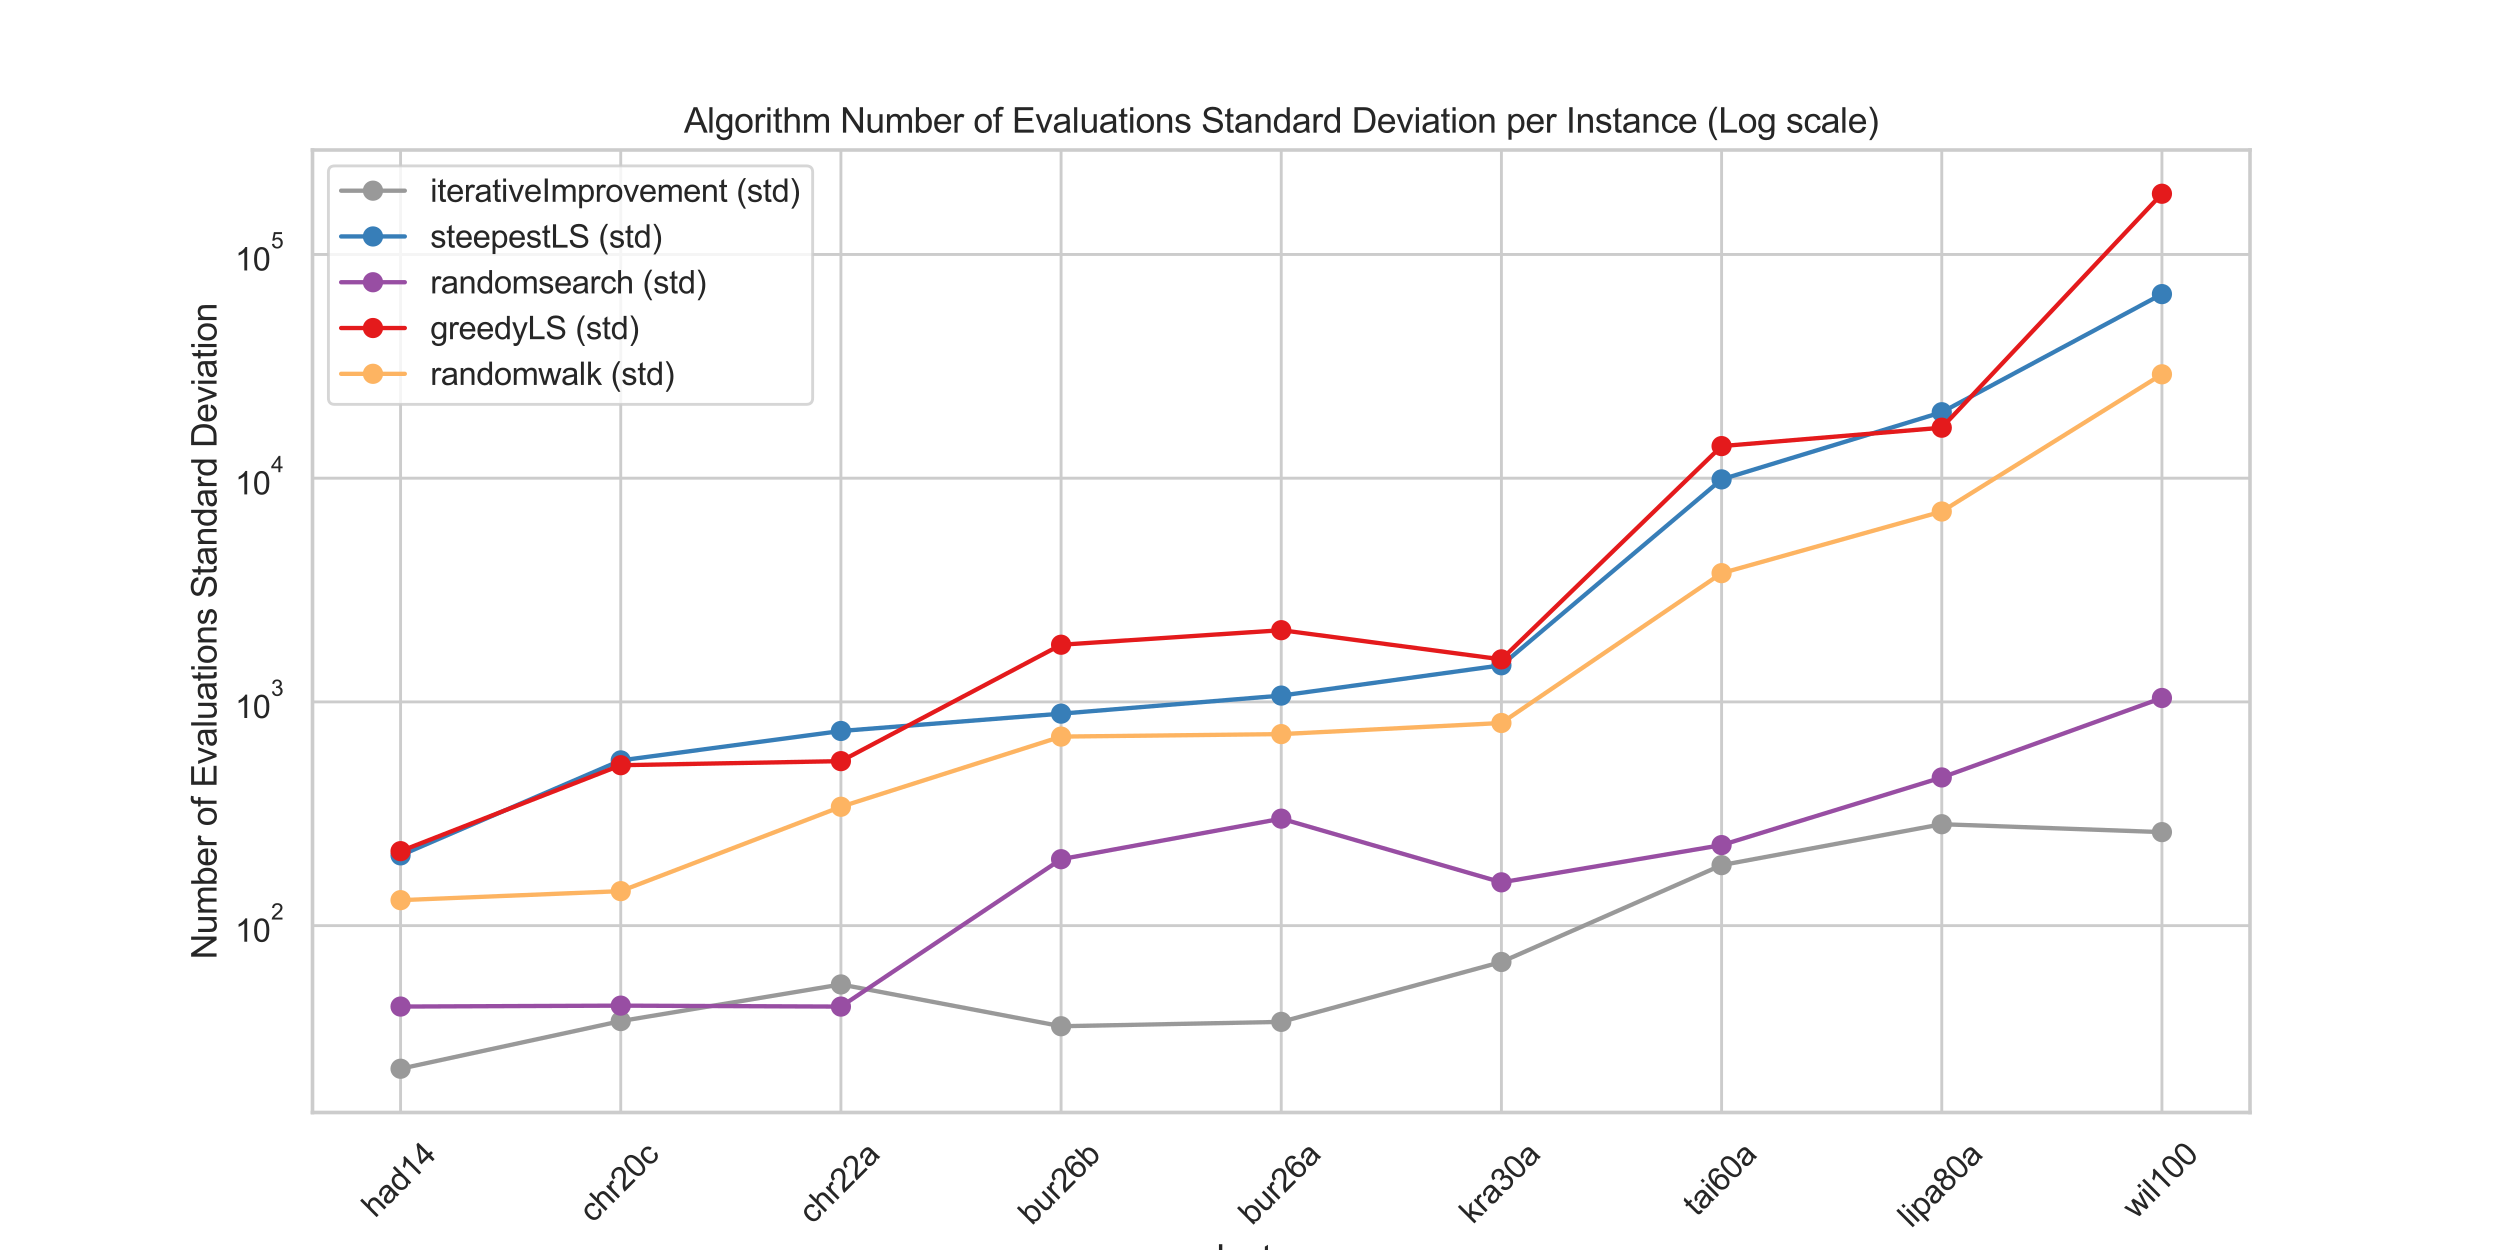 <?xml version="1.0" encoding="utf-8" standalone="no"?>
<!DOCTYPE svg PUBLIC "-//W3C//DTD SVG 1.1//EN"
  "http://www.w3.org/Graphics/SVG/1.1/DTD/svg11.dtd">
<svg xmlns:xlink="http://www.w3.org/1999/xlink" width="864pt" height="432pt" viewBox="0 0 864 432" xmlns="http://www.w3.org/2000/svg" version="1.1">
 <defs>
  <style type="text/css">*{stroke-linejoin: round; stroke-linecap: butt}</style>
 </defs>
 <g id="figure_1">
  <g id="patch_1">
   <path d="M 0 432 
L 864 432 
L 864 0 
L 0 0 
z
" style="fill: #ffffff"/>
  </g>
  <g id="axes_1">
   <g id="patch_2">
    <path d="M 108 384.48 
L 777.6 384.48 
L 777.6 51.84 
L 108 51.84 
z
" style="fill: #ffffff"/>
   </g>
   <g id="matplotlib.axis_1">
    <g id="xtick_1">
     <g id="line2d_1">
      <path d="M 138.436 384.48 
L 138.436 51.84 
" clip-path="url(#pefb46ab95d)" style="fill: none; stroke: #cccccc; stroke-linecap: round"/>
     </g>
     <g id="text_1">
      <!-- had14 -->
      <g style="fill: #262626" transform="translate(129.634 421.174) rotate(-45) scale(0.11 -0.11)">
       <defs>
        <path id="ArialMT-68" d="M 422 0 
L 422 4581 
L 984 4581 
L 984 2938 
Q 1378 3394 1978 3394 
Q 2347 3394 2619 3248 
Q 2891 3103 3008 2847 
Q 3125 2591 3125 2103 
L 3125 0 
L 2563 0 
L 2563 2103 
Q 2563 2525 2380 2717 
Q 2197 2909 1863 2909 
Q 1613 2909 1392 2779 
Q 1172 2650 1078 2428 
Q 984 2206 984 1816 
L 984 0 
L 422 0 
z
" transform="scale(0.016)"/>
        <path id="ArialMT-61" d="M 2588 409 
Q 2275 144 1986 34 
Q 1697 -75 1366 -75 
Q 819 -75 525 192 
Q 231 459 231 875 
Q 231 1119 342 1320 
Q 453 1522 633 1644 
Q 813 1766 1038 1828 
Q 1203 1872 1538 1913 
Q 2219 1994 2541 2106 
Q 2544 2222 2544 2253 
Q 2544 2597 2384 2738 
Q 2169 2928 1744 2928 
Q 1347 2928 1158 2789 
Q 969 2650 878 2297 
L 328 2372 
Q 403 2725 575 2942 
Q 747 3159 1072 3276 
Q 1397 3394 1825 3394 
Q 2250 3394 2515 3294 
Q 2781 3194 2906 3042 
Q 3031 2891 3081 2659 
Q 3109 2516 3109 2141 
L 3109 1391 
Q 3109 606 3145 398 
Q 3181 191 3288 0 
L 2700 0 
Q 2613 175 2588 409 
z
M 2541 1666 
Q 2234 1541 1622 1453 
Q 1275 1403 1131 1340 
Q 988 1278 909 1158 
Q 831 1038 831 891 
Q 831 666 1001 516 
Q 1172 366 1500 366 
Q 1825 366 2078 508 
Q 2331 650 2450 897 
Q 2541 1088 2541 1459 
L 2541 1666 
z
" transform="scale(0.016)"/>
        <path id="ArialMT-64" d="M 2575 0 
L 2575 419 
Q 2259 -75 1647 -75 
Q 1250 -75 917 144 
Q 584 363 401 755 
Q 219 1147 219 1656 
Q 219 2153 384 2558 
Q 550 2963 881 3178 
Q 1213 3394 1622 3394 
Q 1922 3394 2156 3267 
Q 2391 3141 2538 2938 
L 2538 4581 
L 3097 4581 
L 3097 0 
L 2575 0 
z
M 797 1656 
Q 797 1019 1065 703 
Q 1334 388 1700 388 
Q 2069 388 2326 689 
Q 2584 991 2584 1609 
Q 2584 2291 2321 2609 
Q 2059 2928 1675 2928 
Q 1300 2928 1048 2622 
Q 797 2316 797 1656 
z
" transform="scale(0.016)"/>
        <path id="ArialMT-31" d="M 2384 0 
L 1822 0 
L 1822 3584 
Q 1619 3391 1289 3197 
Q 959 3003 697 2906 
L 697 3450 
Q 1169 3672 1522 3987 
Q 1875 4303 2022 4600 
L 2384 4600 
L 2384 0 
z
" transform="scale(0.016)"/>
        <path id="ArialMT-34" d="M 2069 0 
L 2069 1097 
L 81 1097 
L 81 1613 
L 2172 4581 
L 2631 4581 
L 2631 1613 
L 3250 1613 
L 3250 1097 
L 2631 1097 
L 2631 0 
L 2069 0 
z
M 2069 1613 
L 2069 3678 
L 634 1613 
L 2069 1613 
z
" transform="scale(0.016)"/>
       </defs>
       <use xlink:href="#ArialMT-68"/>
       <use xlink:href="#ArialMT-61" x="55.615"/>
       <use xlink:href="#ArialMT-64" x="111.23"/>
       <use xlink:href="#ArialMT-31" x="166.846"/>
       <use xlink:href="#ArialMT-34" x="222.461"/>
      </g>
     </g>
    </g>
    <g id="xtick_2">
     <g id="line2d_2">
      <path d="M 214.527 384.48 
L 214.527 51.84 
" clip-path="url(#pefb46ab95d)" style="fill: none; stroke: #cccccc; stroke-linecap: round"/>
     </g>
     <g id="text_2">
      <!-- chr20c -->
      <g style="fill: #262626" transform="translate(204.866 422.892) rotate(-45) scale(0.11 -0.11)">
       <defs>
        <path id="ArialMT-63" d="M 2588 1216 
L 3141 1144 
Q 3050 572 2676 248 
Q 2303 -75 1759 -75 
Q 1078 -75 664 370 
Q 250 816 250 1647 
Q 250 2184 428 2587 
Q 606 2991 970 3192 
Q 1334 3394 1763 3394 
Q 2303 3394 2647 3120 
Q 2991 2847 3088 2344 
L 2541 2259 
Q 2463 2594 2264 2762 
Q 2066 2931 1784 2931 
Q 1359 2931 1093 2626 
Q 828 2322 828 1663 
Q 828 994 1084 691 
Q 1341 388 1753 388 
Q 2084 388 2306 591 
Q 2528 794 2588 1216 
z
" transform="scale(0.016)"/>
        <path id="ArialMT-72" d="M 416 0 
L 416 3319 
L 922 3319 
L 922 2816 
Q 1116 3169 1280 3281 
Q 1444 3394 1641 3394 
Q 1925 3394 2219 3213 
L 2025 2691 
Q 1819 2813 1613 2813 
Q 1428 2813 1281 2702 
Q 1134 2591 1072 2394 
Q 978 2094 978 1738 
L 978 0 
L 416 0 
z
" transform="scale(0.016)"/>
        <path id="ArialMT-32" d="M 3222 541 
L 3222 0 
L 194 0 
Q 188 203 259 391 
Q 375 700 629 1000 
Q 884 1300 1366 1694 
Q 2113 2306 2375 2664 
Q 2638 3022 2638 3341 
Q 2638 3675 2398 3904 
Q 2159 4134 1775 4134 
Q 1369 4134 1125 3890 
Q 881 3647 878 3216 
L 300 3275 
Q 359 3922 746 4261 
Q 1134 4600 1788 4600 
Q 2447 4600 2831 4234 
Q 3216 3869 3216 3328 
Q 3216 3053 3103 2787 
Q 2991 2522 2730 2228 
Q 2469 1934 1863 1422 
Q 1356 997 1212 845 
Q 1069 694 975 541 
L 3222 541 
z
" transform="scale(0.016)"/>
        <path id="ArialMT-30" d="M 266 2259 
Q 266 3072 433 3567 
Q 600 4063 929 4331 
Q 1259 4600 1759 4600 
Q 2128 4600 2406 4451 
Q 2684 4303 2865 4023 
Q 3047 3744 3150 3342 
Q 3253 2941 3253 2259 
Q 3253 1453 3087 958 
Q 2922 463 2592 192 
Q 2263 -78 1759 -78 
Q 1097 -78 719 397 
Q 266 969 266 2259 
z
M 844 2259 
Q 844 1131 1108 757 
Q 1372 384 1759 384 
Q 2147 384 2411 759 
Q 2675 1134 2675 2259 
Q 2675 3391 2411 3762 
Q 2147 4134 1753 4134 
Q 1366 4134 1134 3806 
Q 844 3388 844 2259 
z
" transform="scale(0.016)"/>
       </defs>
       <use xlink:href="#ArialMT-63"/>
       <use xlink:href="#ArialMT-68" x="50"/>
       <use xlink:href="#ArialMT-72" x="105.615"/>
       <use xlink:href="#ArialMT-32" x="138.916"/>
       <use xlink:href="#ArialMT-30" x="194.531"/>
       <use xlink:href="#ArialMT-63" x="250.146"/>
      </g>
     </g>
    </g>
    <g id="xtick_3">
     <g id="line2d_3">
      <path d="M 290.618 384.48 
L 290.618 51.84 
" clip-path="url(#pefb46ab95d)" style="fill: none; stroke: #cccccc; stroke-linecap: round"/>
     </g>
     <g id="text_3">
      <!-- chr22a -->
      <g style="fill: #262626" transform="translate(280.739 423.328) rotate(-45) scale(0.11 -0.11)">
       <use xlink:href="#ArialMT-63"/>
       <use xlink:href="#ArialMT-68" x="50"/>
       <use xlink:href="#ArialMT-72" x="105.615"/>
       <use xlink:href="#ArialMT-32" x="138.916"/>
       <use xlink:href="#ArialMT-32" x="194.531"/>
       <use xlink:href="#ArialMT-61" x="250.146"/>
      </g>
     </g>
    </g>
    <g id="xtick_4">
     <g id="line2d_4">
      <path d="M 366.709 384.48 
L 366.709 51.84 
" clip-path="url(#pefb46ab95d)" style="fill: none; stroke: #cccccc; stroke-linecap: round"/>
     </g>
     <g id="text_4">
      <!-- bur26b -->
      <g style="fill: #262626" transform="translate(356.611 423.764) rotate(-45) scale(0.11 -0.11)">
       <defs>
        <path id="ArialMT-62" d="M 941 0 
L 419 0 
L 419 4581 
L 981 4581 
L 981 2947 
Q 1338 3394 1891 3394 
Q 2197 3394 2470 3270 
Q 2744 3147 2920 2923 
Q 3097 2700 3197 2384 
Q 3297 2069 3297 1709 
Q 3297 856 2875 390 
Q 2453 -75 1863 -75 
Q 1275 -75 941 416 
L 941 0 
z
M 934 1684 
Q 934 1088 1097 822 
Q 1363 388 1816 388 
Q 2184 388 2453 708 
Q 2722 1028 2722 1663 
Q 2722 2313 2464 2622 
Q 2206 2931 1841 2931 
Q 1472 2931 1203 2611 
Q 934 2291 934 1684 
z
" transform="scale(0.016)"/>
        <path id="ArialMT-75" d="M 2597 0 
L 2597 488 
Q 2209 -75 1544 -75 
Q 1250 -75 995 37 
Q 741 150 617 320 
Q 494 491 444 738 
Q 409 903 409 1263 
L 409 3319 
L 972 3319 
L 972 1478 
Q 972 1038 1006 884 
Q 1059 663 1231 536 
Q 1403 409 1656 409 
Q 1909 409 2131 539 
Q 2353 669 2445 892 
Q 2538 1116 2538 1541 
L 2538 3319 
L 3100 3319 
L 3100 0 
L 2597 0 
z
" transform="scale(0.016)"/>
        <path id="ArialMT-36" d="M 3184 3459 
L 2625 3416 
Q 2550 3747 2413 3897 
Q 2184 4138 1850 4138 
Q 1581 4138 1378 3988 
Q 1113 3794 959 3422 
Q 806 3050 800 2363 
Q 1003 2672 1297 2822 
Q 1591 2972 1913 2972 
Q 2475 2972 2870 2558 
Q 3266 2144 3266 1488 
Q 3266 1056 3080 686 
Q 2894 316 2569 119 
Q 2244 -78 1831 -78 
Q 1128 -78 684 439 
Q 241 956 241 2144 
Q 241 3472 731 4075 
Q 1159 4600 1884 4600 
Q 2425 4600 2770 4297 
Q 3116 3994 3184 3459 
z
M 888 1484 
Q 888 1194 1011 928 
Q 1134 663 1356 523 
Q 1578 384 1822 384 
Q 2178 384 2434 671 
Q 2691 959 2691 1453 
Q 2691 1928 2437 2201 
Q 2184 2475 1800 2475 
Q 1419 2475 1153 2201 
Q 888 1928 888 1484 
z
" transform="scale(0.016)"/>
       </defs>
       <use xlink:href="#ArialMT-62"/>
       <use xlink:href="#ArialMT-75" x="55.615"/>
       <use xlink:href="#ArialMT-72" x="111.23"/>
       <use xlink:href="#ArialMT-32" x="144.531"/>
       <use xlink:href="#ArialMT-36" x="200.146"/>
       <use xlink:href="#ArialMT-62" x="255.762"/>
      </g>
     </g>
    </g>
    <g id="xtick_5">
     <g id="line2d_5">
      <path d="M 442.8 384.48 
L 442.8 51.84 
" clip-path="url(#pefb46ab95d)" style="fill: none; stroke: #cccccc; stroke-linecap: round"/>
     </g>
     <g id="text_5">
      <!-- bur26a -->
      <g style="fill: #262626" transform="translate(432.702 423.764) rotate(-45) scale(0.11 -0.11)">
       <use xlink:href="#ArialMT-62"/>
       <use xlink:href="#ArialMT-75" x="55.615"/>
       <use xlink:href="#ArialMT-72" x="111.23"/>
       <use xlink:href="#ArialMT-32" x="144.531"/>
       <use xlink:href="#ArialMT-36" x="200.146"/>
       <use xlink:href="#ArialMT-61" x="255.762"/>
      </g>
     </g>
    </g>
    <g id="xtick_6">
     <g id="line2d_6">
      <path d="M 518.891 384.48 
L 518.891 51.84 
" clip-path="url(#pefb46ab95d)" style="fill: none; stroke: #cccccc; stroke-linecap: round"/>
     </g>
     <g id="text_6">
      <!-- kra30a -->
      <g style="fill: #262626" transform="translate(509.011 423.328) rotate(-45) scale(0.11 -0.11)">
       <defs>
        <path id="ArialMT-6b" d="M 425 0 
L 425 4581 
L 988 4581 
L 988 1969 
L 2319 3319 
L 3047 3319 
L 1778 2088 
L 3175 0 
L 2481 0 
L 1384 1697 
L 988 1316 
L 988 0 
L 425 0 
z
" transform="scale(0.016)"/>
        <path id="ArialMT-33" d="M 269 1209 
L 831 1284 
Q 928 806 1161 595 
Q 1394 384 1728 384 
Q 2125 384 2398 659 
Q 2672 934 2672 1341 
Q 2672 1728 2419 1979 
Q 2166 2231 1775 2231 
Q 1616 2231 1378 2169 
L 1441 2663 
Q 1497 2656 1531 2656 
Q 1891 2656 2178 2843 
Q 2466 3031 2466 3422 
Q 2466 3731 2256 3934 
Q 2047 4138 1716 4138 
Q 1388 4138 1169 3931 
Q 950 3725 888 3313 
L 325 3413 
Q 428 3978 793 4289 
Q 1159 4600 1703 4600 
Q 2078 4600 2393 4439 
Q 2709 4278 2876 4000 
Q 3044 3722 3044 3409 
Q 3044 3113 2884 2869 
Q 2725 2625 2413 2481 
Q 2819 2388 3044 2092 
Q 3269 1797 3269 1353 
Q 3269 753 2831 336 
Q 2394 -81 1725 -81 
Q 1122 -81 723 278 
Q 325 638 269 1209 
z
" transform="scale(0.016)"/>
       </defs>
       <use xlink:href="#ArialMT-6b"/>
       <use xlink:href="#ArialMT-72" x="50"/>
       <use xlink:href="#ArialMT-61" x="83.301"/>
       <use xlink:href="#ArialMT-33" x="138.916"/>
       <use xlink:href="#ArialMT-30" x="194.531"/>
       <use xlink:href="#ArialMT-61" x="250.146"/>
      </g>
     </g>
    </g>
    <g id="xtick_7">
     <g id="line2d_7">
      <path d="M 594.982 384.48 
L 594.982 51.84 
" clip-path="url(#pefb46ab95d)" style="fill: none; stroke: #cccccc; stroke-linecap: round"/>
     </g>
     <g id="text_7">
      <!-- tai60a -->
      <g style="fill: #262626" transform="translate(586.397 420.738) rotate(-45) scale(0.11 -0.11)">
       <defs>
        <path id="ArialMT-74" d="M 1650 503 
L 1731 6 
Q 1494 -44 1306 -44 
Q 1000 -44 831 53 
Q 663 150 594 308 
Q 525 466 525 972 
L 525 2881 
L 113 2881 
L 113 3319 
L 525 3319 
L 525 4141 
L 1084 4478 
L 1084 3319 
L 1650 3319 
L 1650 2881 
L 1084 2881 
L 1084 941 
Q 1084 700 1114 631 
Q 1144 563 1211 522 
Q 1278 481 1403 481 
Q 1497 481 1650 503 
z
" transform="scale(0.016)"/>
        <path id="ArialMT-69" d="M 425 3934 
L 425 4581 
L 988 4581 
L 988 3934 
L 425 3934 
z
M 425 0 
L 425 3319 
L 988 3319 
L 988 0 
L 425 0 
z
" transform="scale(0.016)"/>
       </defs>
       <use xlink:href="#ArialMT-74"/>
       <use xlink:href="#ArialMT-61" x="27.783"/>
       <use xlink:href="#ArialMT-69" x="83.398"/>
       <use xlink:href="#ArialMT-36" x="105.615"/>
       <use xlink:href="#ArialMT-30" x="161.23"/>
       <use xlink:href="#ArialMT-61" x="216.846"/>
      </g>
     </g>
    </g>
    <g id="xtick_8">
     <g id="line2d_8">
      <path d="M 671.073 384.48 
L 671.073 51.84 
" clip-path="url(#pefb46ab95d)" style="fill: none; stroke: #cccccc; stroke-linecap: round"/>
     </g>
     <g id="text_8">
      <!-- lipa80a -->
      <g style="fill: #262626" transform="translate(660.553 424.654) rotate(-45) scale(0.11 -0.11)">
       <defs>
        <path id="ArialMT-6c" d="M 409 0 
L 409 4581 
L 972 4581 
L 972 0 
L 409 0 
z
" transform="scale(0.016)"/>
        <path id="ArialMT-70" d="M 422 -1272 
L 422 3319 
L 934 3319 
L 934 2888 
Q 1116 3141 1344 3267 
Q 1572 3394 1897 3394 
Q 2322 3394 2647 3175 
Q 2972 2956 3137 2557 
Q 3303 2159 3303 1684 
Q 3303 1175 3120 767 
Q 2938 359 2589 142 
Q 2241 -75 1856 -75 
Q 1575 -75 1351 44 
Q 1128 163 984 344 
L 984 -1272 
L 422 -1272 
z
M 931 1641 
Q 931 1000 1190 694 
Q 1450 388 1819 388 
Q 2194 388 2461 705 
Q 2728 1022 2728 1688 
Q 2728 2322 2467 2637 
Q 2206 2953 1844 2953 
Q 1484 2953 1207 2617 
Q 931 2281 931 1641 
z
" transform="scale(0.016)"/>
        <path id="ArialMT-38" d="M 1131 2484 
Q 781 2613 612 2850 
Q 444 3088 444 3419 
Q 444 3919 803 4259 
Q 1163 4600 1759 4600 
Q 2359 4600 2725 4251 
Q 3091 3903 3091 3403 
Q 3091 3084 2923 2848 
Q 2756 2613 2416 2484 
Q 2838 2347 3058 2040 
Q 3278 1734 3278 1309 
Q 3278 722 2862 322 
Q 2447 -78 1769 -78 
Q 1091 -78 675 323 
Q 259 725 259 1325 
Q 259 1772 486 2073 
Q 713 2375 1131 2484 
z
M 1019 3438 
Q 1019 3113 1228 2906 
Q 1438 2700 1772 2700 
Q 2097 2700 2305 2904 
Q 2513 3109 2513 3406 
Q 2513 3716 2298 3927 
Q 2084 4138 1766 4138 
Q 1444 4138 1231 3931 
Q 1019 3725 1019 3438 
z
M 838 1322 
Q 838 1081 952 856 
Q 1066 631 1291 507 
Q 1516 384 1775 384 
Q 2178 384 2440 643 
Q 2703 903 2703 1303 
Q 2703 1709 2433 1975 
Q 2163 2241 1756 2241 
Q 1359 2241 1098 1978 
Q 838 1716 838 1322 
z
" transform="scale(0.016)"/>
       </defs>
       <use xlink:href="#ArialMT-6c"/>
       <use xlink:href="#ArialMT-69" x="22.217"/>
       <use xlink:href="#ArialMT-70" x="44.434"/>
       <use xlink:href="#ArialMT-61" x="100.049"/>
       <use xlink:href="#ArialMT-38" x="155.664"/>
       <use xlink:href="#ArialMT-30" x="211.279"/>
       <use xlink:href="#ArialMT-61" x="266.895"/>
      </g>
     </g>
    </g>
    <g id="xtick_9">
     <g id="line2d_9">
      <path d="M 747.164 384.48 
L 747.164 51.84 
" clip-path="url(#pefb46ab95d)" style="fill: none; stroke: #cccccc; stroke-linecap: round"/>
     </g>
     <g id="text_9">
      <!-- wil100 -->
      <g style="fill: #262626" transform="translate(738.149 421.597) rotate(-45) scale(0.11 -0.11)">
       <defs>
        <path id="ArialMT-77" d="M 1034 0 
L 19 3319 
L 600 3319 
L 1128 1403 
L 1325 691 
Q 1338 744 1497 1375 
L 2025 3319 
L 2603 3319 
L 3100 1394 
L 3266 759 
L 3456 1400 
L 4025 3319 
L 4572 3319 
L 3534 0 
L 2950 0 
L 2422 1988 
L 2294 2553 
L 1622 0 
L 1034 0 
z
" transform="scale(0.016)"/>
       </defs>
       <use xlink:href="#ArialMT-77"/>
       <use xlink:href="#ArialMT-69" x="72.217"/>
       <use xlink:href="#ArialMT-6c" x="94.434"/>
       <use xlink:href="#ArialMT-31" x="116.65"/>
       <use xlink:href="#ArialMT-30" x="172.266"/>
       <use xlink:href="#ArialMT-30" x="227.881"/>
      </g>
     </g>
    </g>
    <g id="text_10">
     <!-- Instance -->
     <g style="fill: #262626" transform="translate(420.12 438.789) scale(0.12 -0.12)">
      <defs>
       <path id="ArialMT-49" d="M 597 0 
L 597 4581 
L 1203 4581 
L 1203 0 
L 597 0 
z
" transform="scale(0.016)"/>
       <path id="ArialMT-6e" d="M 422 0 
L 422 3319 
L 928 3319 
L 928 2847 
Q 1294 3394 1984 3394 
Q 2284 3394 2536 3286 
Q 2788 3178 2913 3003 
Q 3038 2828 3088 2588 
Q 3119 2431 3119 2041 
L 3119 0 
L 2556 0 
L 2556 2019 
Q 2556 2363 2490 2533 
Q 2425 2703 2258 2804 
Q 2091 2906 1866 2906 
Q 1506 2906 1245 2678 
Q 984 2450 984 1813 
L 984 0 
L 422 0 
z
" transform="scale(0.016)"/>
       <path id="ArialMT-73" d="M 197 991 
L 753 1078 
Q 800 744 1014 566 
Q 1228 388 1613 388 
Q 2000 388 2187 545 
Q 2375 703 2375 916 
Q 2375 1106 2209 1216 
Q 2094 1291 1634 1406 
Q 1016 1563 777 1677 
Q 538 1791 414 1992 
Q 291 2194 291 2438 
Q 291 2659 392 2848 
Q 494 3038 669 3163 
Q 800 3259 1026 3326 
Q 1253 3394 1513 3394 
Q 1903 3394 2198 3281 
Q 2494 3169 2634 2976 
Q 2775 2784 2828 2463 
L 2278 2388 
Q 2241 2644 2061 2787 
Q 1881 2931 1553 2931 
Q 1166 2931 1000 2803 
Q 834 2675 834 2503 
Q 834 2394 903 2306 
Q 972 2216 1119 2156 
Q 1203 2125 1616 2013 
Q 2213 1853 2448 1751 
Q 2684 1650 2818 1456 
Q 2953 1263 2953 975 
Q 2953 694 2789 445 
Q 2625 197 2315 61 
Q 2006 -75 1616 -75 
Q 969 -75 630 194 
Q 291 463 197 991 
z
" transform="scale(0.016)"/>
       <path id="ArialMT-65" d="M 2694 1069 
L 3275 997 
Q 3138 488 2766 206 
Q 2394 -75 1816 -75 
Q 1088 -75 661 373 
Q 234 822 234 1631 
Q 234 2469 665 2931 
Q 1097 3394 1784 3394 
Q 2450 3394 2872 2941 
Q 3294 2488 3294 1666 
Q 3294 1616 3291 1516 
L 816 1516 
Q 847 969 1125 678 
Q 1403 388 1819 388 
Q 2128 388 2347 550 
Q 2566 713 2694 1069 
z
M 847 1978 
L 2700 1978 
Q 2663 2397 2488 2606 
Q 2219 2931 1791 2931 
Q 1403 2931 1139 2672 
Q 875 2413 847 1978 
z
" transform="scale(0.016)"/>
      </defs>
      <use xlink:href="#ArialMT-49"/>
      <use xlink:href="#ArialMT-6e" x="27.783"/>
      <use xlink:href="#ArialMT-73" x="83.398"/>
      <use xlink:href="#ArialMT-74" x="133.398"/>
      <use xlink:href="#ArialMT-61" x="161.182"/>
      <use xlink:href="#ArialMT-6e" x="216.797"/>
      <use xlink:href="#ArialMT-63" x="272.412"/>
      <use xlink:href="#ArialMT-65" x="322.412"/>
     </g>
    </g>
   </g>
   <g id="matplotlib.axis_2">
    <g id="ytick_1">
     <g id="line2d_10">
      <path d="M 108 319.9 
L 777.6 319.9 
" clip-path="url(#pefb46ab95d)" style="fill: none; stroke: #cccccc; stroke-linecap: round"/>
     </g>
     <g id="text_11">
      <!-- $\mathdefault{10^{2}}$ -->
      <g style="fill: #262626" transform="translate(81.23 325.572) scale(0.11 -0.11)">
       <use xlink:href="#ArialMT-31" transform="translate(0 0.994)"/>
       <use xlink:href="#ArialMT-30" transform="translate(55.615 0.994)"/>
       <use xlink:href="#ArialMT-32" transform="translate(112.973 70.688) scale(0.7)"/>
      </g>
     </g>
    </g>
    <g id="ytick_2">
     <g id="line2d_11">
      <path d="M 108 242.582 
L 777.6 242.582 
" clip-path="url(#pefb46ab95d)" style="fill: none; stroke: #cccccc; stroke-linecap: round"/>
     </g>
     <g id="text_12">
      <!-- $\mathdefault{10^{3}}$ -->
      <g style="fill: #262626" transform="translate(81.23 248.254) scale(0.11 -0.11)">
       <use xlink:href="#ArialMT-31" transform="translate(0 0.994)"/>
       <use xlink:href="#ArialMT-30" transform="translate(55.615 0.994)"/>
       <use xlink:href="#ArialMT-33" transform="translate(112.973 70.688) scale(0.7)"/>
      </g>
     </g>
    </g>
    <g id="ytick_3">
     <g id="line2d_12">
      <path d="M 108 165.265 
L 777.6 165.265 
" clip-path="url(#pefb46ab95d)" style="fill: none; stroke: #cccccc; stroke-linecap: round"/>
     </g>
     <g id="text_13">
      <!-- $\mathdefault{10^{4}}$ -->
      <g style="fill: #262626" transform="translate(81.23 170.882) scale(0.11 -0.11)">
       <use xlink:href="#ArialMT-31" transform="translate(0 0.202)"/>
       <use xlink:href="#ArialMT-30" transform="translate(55.615 0.202)"/>
       <use xlink:href="#ArialMT-34" transform="translate(112.973 69.895) scale(0.7)"/>
      </g>
     </g>
    </g>
    <g id="ytick_4">
     <g id="line2d_13">
      <path d="M 108 87.947 
L 777.6 87.947 
" clip-path="url(#pefb46ab95d)" style="fill: none; stroke: #cccccc; stroke-linecap: round"/>
     </g>
     <g id="text_14">
      <!-- $\mathdefault{10^{5}}$ -->
      <g style="fill: #262626" transform="translate(81.23 93.564) scale(0.11 -0.11)">
       <defs>
        <path id="ArialMT-35" d="M 266 1200 
L 856 1250 
Q 922 819 1161 601 
Q 1400 384 1738 384 
Q 2144 384 2425 690 
Q 2706 997 2706 1503 
Q 2706 1984 2436 2262 
Q 2166 2541 1728 2541 
Q 1456 2541 1237 2417 
Q 1019 2294 894 2097 
L 366 2166 
L 809 4519 
L 3088 4519 
L 3088 3981 
L 1259 3981 
L 1013 2750 
Q 1425 3038 1878 3038 
Q 2478 3038 2890 2622 
Q 3303 2206 3303 1553 
Q 3303 931 2941 478 
Q 2500 -78 1738 -78 
Q 1113 -78 717 272 
Q 322 622 266 1200 
z
" transform="scale(0.016)"/>
       </defs>
       <use xlink:href="#ArialMT-31" transform="translate(0 0.88)"/>
       <use xlink:href="#ArialMT-30" transform="translate(55.615 0.88)"/>
       <use xlink:href="#ArialMT-35" transform="translate(112.973 70.573) scale(0.7)"/>
      </g>
     </g>
    </g>
    <g id="ytick_5"/>
    <g id="ytick_6"/>
    <g id="ytick_7"/>
    <g id="ytick_8"/>
    <g id="ytick_9"/>
    <g id="ytick_10"/>
    <g id="ytick_11"/>
    <g id="ytick_12"/>
    <g id="ytick_13"/>
    <g id="ytick_14"/>
    <g id="ytick_15"/>
    <g id="ytick_16"/>
    <g id="ytick_17"/>
    <g id="ytick_18"/>
    <g id="ytick_19"/>
    <g id="ytick_20"/>
    <g id="ytick_21"/>
    <g id="ytick_22"/>
    <g id="ytick_23"/>
    <g id="ytick_24"/>
    <g id="ytick_25"/>
    <g id="ytick_26"/>
    <g id="ytick_27"/>
    <g id="ytick_28"/>
    <g id="ytick_29"/>
    <g id="ytick_30"/>
    <g id="ytick_31"/>
    <g id="ytick_32"/>
    <g id="ytick_33"/>
    <g id="ytick_34"/>
    <g id="ytick_35"/>
    <g id="ytick_36"/>
    <g id="ytick_37"/>
    <g id="text_15">
     <!-- Number of Evaluations Standard Deviation -->
     <g style="fill: #262626" transform="translate(74.845 331.55) rotate(-90) scale(0.12 -0.12)">
      <defs>
       <path id="ArialMT-4e" d="M 488 0 
L 488 4581 
L 1109 4581 
L 3516 984 
L 3516 4581 
L 4097 4581 
L 4097 0 
L 3475 0 
L 1069 3600 
L 1069 0 
L 488 0 
z
" transform="scale(0.016)"/>
       <path id="ArialMT-6d" d="M 422 0 
L 422 3319 
L 925 3319 
L 925 2853 
Q 1081 3097 1340 3245 
Q 1600 3394 1931 3394 
Q 2300 3394 2536 3241 
Q 2772 3088 2869 2813 
Q 3263 3394 3894 3394 
Q 4388 3394 4653 3120 
Q 4919 2847 4919 2278 
L 4919 0 
L 4359 0 
L 4359 2091 
Q 4359 2428 4304 2576 
Q 4250 2725 4106 2815 
Q 3963 2906 3769 2906 
Q 3419 2906 3187 2673 
Q 2956 2441 2956 1928 
L 2956 0 
L 2394 0 
L 2394 2156 
Q 2394 2531 2256 2718 
Q 2119 2906 1806 2906 
Q 1569 2906 1367 2781 
Q 1166 2656 1075 2415 
Q 984 2175 984 1722 
L 984 0 
L 422 0 
z
" transform="scale(0.016)"/>
       <path id="ArialMT-20" transform="scale(0.016)"/>
       <path id="ArialMT-6f" d="M 213 1659 
Q 213 2581 725 3025 
Q 1153 3394 1769 3394 
Q 2453 3394 2887 2945 
Q 3322 2497 3322 1706 
Q 3322 1066 3130 698 
Q 2938 331 2570 128 
Q 2203 -75 1769 -75 
Q 1072 -75 642 372 
Q 213 819 213 1659 
z
M 791 1659 
Q 791 1022 1069 705 
Q 1347 388 1769 388 
Q 2188 388 2466 706 
Q 2744 1025 2744 1678 
Q 2744 2294 2464 2611 
Q 2184 2928 1769 2928 
Q 1347 2928 1069 2612 
Q 791 2297 791 1659 
z
" transform="scale(0.016)"/>
       <path id="ArialMT-66" d="M 556 0 
L 556 2881 
L 59 2881 
L 59 3319 
L 556 3319 
L 556 3672 
Q 556 4006 616 4169 
Q 697 4388 901 4523 
Q 1106 4659 1475 4659 
Q 1713 4659 2000 4603 
L 1916 4113 
Q 1741 4144 1584 4144 
Q 1328 4144 1222 4034 
Q 1116 3925 1116 3625 
L 1116 3319 
L 1763 3319 
L 1763 2881 
L 1116 2881 
L 1116 0 
L 556 0 
z
" transform="scale(0.016)"/>
       <path id="ArialMT-45" d="M 506 0 
L 506 4581 
L 3819 4581 
L 3819 4041 
L 1113 4041 
L 1113 2638 
L 3647 2638 
L 3647 2100 
L 1113 2100 
L 1113 541 
L 3925 541 
L 3925 0 
L 506 0 
z
" transform="scale(0.016)"/>
       <path id="ArialMT-76" d="M 1344 0 
L 81 3319 
L 675 3319 
L 1388 1331 
Q 1503 1009 1600 663 
Q 1675 925 1809 1294 
L 2547 3319 
L 3125 3319 
L 1869 0 
L 1344 0 
z
" transform="scale(0.016)"/>
       <path id="ArialMT-53" d="M 288 1472 
L 859 1522 
Q 900 1178 1048 958 
Q 1197 738 1509 602 
Q 1822 466 2213 466 
Q 2559 466 2825 569 
Q 3091 672 3220 851 
Q 3350 1031 3350 1244 
Q 3350 1459 3225 1620 
Q 3100 1781 2813 1891 
Q 2628 1963 1997 2114 
Q 1366 2266 1113 2400 
Q 784 2572 623 2826 
Q 463 3081 463 3397 
Q 463 3744 659 4045 
Q 856 4347 1234 4503 
Q 1613 4659 2075 4659 
Q 2584 4659 2973 4495 
Q 3363 4331 3572 4012 
Q 3781 3694 3797 3291 
L 3216 3247 
Q 3169 3681 2898 3903 
Q 2628 4125 2100 4125 
Q 1550 4125 1298 3923 
Q 1047 3722 1047 3438 
Q 1047 3191 1225 3031 
Q 1400 2872 2139 2705 
Q 2878 2538 3153 2413 
Q 3553 2228 3743 1945 
Q 3934 1663 3934 1294 
Q 3934 928 3725 604 
Q 3516 281 3123 101 
Q 2731 -78 2241 -78 
Q 1619 -78 1198 103 
Q 778 284 539 648 
Q 300 1013 288 1472 
z
" transform="scale(0.016)"/>
       <path id="ArialMT-44" d="M 494 0 
L 494 4581 
L 2072 4581 
Q 2606 4581 2888 4516 
Q 3281 4425 3559 4188 
Q 3922 3881 4101 3404 
Q 4281 2928 4281 2316 
Q 4281 1794 4159 1391 
Q 4038 988 3847 723 
Q 3656 459 3429 307 
Q 3203 156 2883 78 
Q 2563 0 2147 0 
L 494 0 
z
M 1100 541 
L 2078 541 
Q 2531 541 2789 625 
Q 3047 709 3200 863 
Q 3416 1078 3536 1442 
Q 3656 1806 3656 2325 
Q 3656 3044 3420 3430 
Q 3184 3816 2847 3947 
Q 2603 4041 2063 4041 
L 1100 4041 
L 1100 541 
z
" transform="scale(0.016)"/>
      </defs>
      <use xlink:href="#ArialMT-4e"/>
      <use xlink:href="#ArialMT-75" x="72.217"/>
      <use xlink:href="#ArialMT-6d" x="127.832"/>
      <use xlink:href="#ArialMT-62" x="211.133"/>
      <use xlink:href="#ArialMT-65" x="266.748"/>
      <use xlink:href="#ArialMT-72" x="322.363"/>
      <use xlink:href="#ArialMT-20" x="355.664"/>
      <use xlink:href="#ArialMT-6f" x="383.447"/>
      <use xlink:href="#ArialMT-66" x="439.062"/>
      <use xlink:href="#ArialMT-20" x="466.846"/>
      <use xlink:href="#ArialMT-45" x="494.629"/>
      <use xlink:href="#ArialMT-76" x="561.328"/>
      <use xlink:href="#ArialMT-61" x="611.328"/>
      <use xlink:href="#ArialMT-6c" x="666.943"/>
      <use xlink:href="#ArialMT-75" x="689.16"/>
      <use xlink:href="#ArialMT-61" x="744.775"/>
      <use xlink:href="#ArialMT-74" x="800.391"/>
      <use xlink:href="#ArialMT-69" x="828.174"/>
      <use xlink:href="#ArialMT-6f" x="850.391"/>
      <use xlink:href="#ArialMT-6e" x="906.006"/>
      <use xlink:href="#ArialMT-73" x="961.621"/>
      <use xlink:href="#ArialMT-20" x="1011.621"/>
      <use xlink:href="#ArialMT-53" x="1039.404"/>
      <use xlink:href="#ArialMT-74" x="1106.104"/>
      <use xlink:href="#ArialMT-61" x="1133.887"/>
      <use xlink:href="#ArialMT-6e" x="1189.502"/>
      <use xlink:href="#ArialMT-64" x="1245.117"/>
      <use xlink:href="#ArialMT-61" x="1300.732"/>
      <use xlink:href="#ArialMT-72" x="1356.348"/>
      <use xlink:href="#ArialMT-64" x="1389.648"/>
      <use xlink:href="#ArialMT-20" x="1445.264"/>
      <use xlink:href="#ArialMT-44" x="1473.047"/>
      <use xlink:href="#ArialMT-65" x="1545.264"/>
      <use xlink:href="#ArialMT-76" x="1600.879"/>
      <use xlink:href="#ArialMT-69" x="1650.879"/>
      <use xlink:href="#ArialMT-61" x="1673.096"/>
      <use xlink:href="#ArialMT-74" x="1728.711"/>
      <use xlink:href="#ArialMT-69" x="1756.494"/>
      <use xlink:href="#ArialMT-6f" x="1778.711"/>
      <use xlink:href="#ArialMT-6e" x="1834.326"/>
     </g>
    </g>
   </g>
   <g id="line2d_14">
    <path d="M 138.436 369.36 
L 214.527 352.886 
L 290.618 340.223 
L 366.709 354.668 
L 442.8 353.161 
L 518.891 332.459 
L 594.982 298.991 
L 671.073 284.846 
L 747.164 287.58 
" clip-path="url(#pefb46ab95d)" style="fill: none; stroke: #999999; stroke-width: 1.5; stroke-linecap: round"/>
    <defs>
     <path id="m8638b19025" d="M 0 3 
C 0.796 3 1.559 2.684 2.121 2.121 
C 2.684 1.559 3 0.796 3 0 
C 3 -0.796 2.684 -1.559 2.121 -2.121 
C 1.559 -2.684 0.796 -3 0 -3 
C -0.796 -3 -1.559 -2.684 -2.121 -2.121 
C -2.684 -1.559 -3 -0.796 -3 0 
C -3 0.796 -2.684 1.559 -2.121 2.121 
C -1.559 2.684 -0.796 3 0 3 
z
" style="stroke: #999999"/>
    </defs>
    <g clip-path="url(#pefb46ab95d)">
     <use xlink:href="#m8638b19025" x="138.436" y="369.36" style="fill: #999999; stroke: #999999"/>
     <use xlink:href="#m8638b19025" x="214.527" y="352.886" style="fill: #999999; stroke: #999999"/>
     <use xlink:href="#m8638b19025" x="290.618" y="340.223" style="fill: #999999; stroke: #999999"/>
     <use xlink:href="#m8638b19025" x="366.709" y="354.668" style="fill: #999999; stroke: #999999"/>
     <use xlink:href="#m8638b19025" x="442.8" y="353.161" style="fill: #999999; stroke: #999999"/>
     <use xlink:href="#m8638b19025" x="518.891" y="332.459" style="fill: #999999; stroke: #999999"/>
     <use xlink:href="#m8638b19025" x="594.982" y="298.991" style="fill: #999999; stroke: #999999"/>
     <use xlink:href="#m8638b19025" x="671.073" y="284.846" style="fill: #999999; stroke: #999999"/>
     <use xlink:href="#m8638b19025" x="747.164" y="287.58" style="fill: #999999; stroke: #999999"/>
    </g>
   </g>
   <g id="line2d_15">
    <path d="M 138.436 295.617 
L 214.527 262.796 
L 290.618 252.623 
L 366.709 246.637 
L 442.8 240.397 
L 518.891 229.92 
L 594.982 165.677 
L 671.073 142.466 
L 747.164 101.639 
" clip-path="url(#pefb46ab95d)" style="fill: none; stroke: #377eb8; stroke-width: 1.5; stroke-linecap: round"/>
    <defs>
     <path id="ma19c3c875e" d="M 0 3 
C 0.796 3 1.559 2.684 2.121 2.121 
C 2.684 1.559 3 0.796 3 0 
C 3 -0.796 2.684 -1.559 2.121 -2.121 
C 1.559 -2.684 0.796 -3 0 -3 
C -0.796 -3 -1.559 -2.684 -2.121 -2.121 
C -2.684 -1.559 -3 -0.796 -3 0 
C -3 0.796 -2.684 1.559 -2.121 2.121 
C -1.559 2.684 -0.796 3 0 3 
z
" style="stroke: #377eb8"/>
    </defs>
    <g clip-path="url(#pefb46ab95d)">
     <use xlink:href="#ma19c3c875e" x="138.436" y="295.617" style="fill: #377eb8; stroke: #377eb8"/>
     <use xlink:href="#ma19c3c875e" x="214.527" y="262.796" style="fill: #377eb8; stroke: #377eb8"/>
     <use xlink:href="#ma19c3c875e" x="290.618" y="252.623" style="fill: #377eb8; stroke: #377eb8"/>
     <use xlink:href="#ma19c3c875e" x="366.709" y="246.637" style="fill: #377eb8; stroke: #377eb8"/>
     <use xlink:href="#ma19c3c875e" x="442.8" y="240.397" style="fill: #377eb8; stroke: #377eb8"/>
     <use xlink:href="#ma19c3c875e" x="518.891" y="229.92" style="fill: #377eb8; stroke: #377eb8"/>
     <use xlink:href="#ma19c3c875e" x="594.982" y="165.677" style="fill: #377eb8; stroke: #377eb8"/>
     <use xlink:href="#ma19c3c875e" x="671.073" y="142.466" style="fill: #377eb8; stroke: #377eb8"/>
     <use xlink:href="#ma19c3c875e" x="747.164" y="101.639" style="fill: #377eb8; stroke: #377eb8"/>
    </g>
   </g>
   <g id="line2d_16">
    <path d="M 138.436 347.868 
L 214.527 347.55 
L 290.618 347.879 
L 366.709 296.938 
L 442.8 282.932 
L 518.891 304.937 
L 594.982 292.065 
L 671.073 268.684 
L 747.164 241.223 
" clip-path="url(#pefb46ab95d)" style="fill: none; stroke: #984ea3; stroke-width: 1.5; stroke-linecap: round"/>
    <defs>
     <path id="m5487b70d96" d="M 0 3 
C 0.796 3 1.559 2.684 2.121 2.121 
C 2.684 1.559 3 0.796 3 0 
C 3 -0.796 2.684 -1.559 2.121 -2.121 
C 1.559 -2.684 0.796 -3 0 -3 
C -0.796 -3 -1.559 -2.684 -2.121 -2.121 
C -2.684 -1.559 -3 -0.796 -3 0 
C -3 0.796 -2.684 1.559 -2.121 2.121 
C -1.559 2.684 -0.796 3 0 3 
z
" style="stroke: #984ea3"/>
    </defs>
    <g clip-path="url(#pefb46ab95d)">
     <use xlink:href="#m5487b70d96" x="138.436" y="347.868" style="fill: #984ea3; stroke: #984ea3"/>
     <use xlink:href="#m5487b70d96" x="214.527" y="347.55" style="fill: #984ea3; stroke: #984ea3"/>
     <use xlink:href="#m5487b70d96" x="290.618" y="347.879" style="fill: #984ea3; stroke: #984ea3"/>
     <use xlink:href="#m5487b70d96" x="366.709" y="296.938" style="fill: #984ea3; stroke: #984ea3"/>
     <use xlink:href="#m5487b70d96" x="442.8" y="282.932" style="fill: #984ea3; stroke: #984ea3"/>
     <use xlink:href="#m5487b70d96" x="518.891" y="304.937" style="fill: #984ea3; stroke: #984ea3"/>
     <use xlink:href="#m5487b70d96" x="594.982" y="292.065" style="fill: #984ea3; stroke: #984ea3"/>
     <use xlink:href="#m5487b70d96" x="671.073" y="268.684" style="fill: #984ea3; stroke: #984ea3"/>
     <use xlink:href="#m5487b70d96" x="747.164" y="241.223" style="fill: #984ea3; stroke: #984ea3"/>
    </g>
   </g>
   <g id="line2d_17">
    <path d="M 138.436 294.159 
L 214.527 264.457 
L 290.618 263.049 
L 366.709 222.819 
L 442.8 217.79 
L 518.891 227.879 
L 594.982 154.169 
L 671.073 147.815 
L 747.164 66.96 
" clip-path="url(#pefb46ab95d)" style="fill: none; stroke: #e41a1c; stroke-width: 1.5; stroke-linecap: round"/>
    <defs>
     <path id="m7ff75eef10" d="M 0 3 
C 0.796 3 1.559 2.684 2.121 2.121 
C 2.684 1.559 3 0.796 3 0 
C 3 -0.796 2.684 -1.559 2.121 -2.121 
C 1.559 -2.684 0.796 -3 0 -3 
C -0.796 -3 -1.559 -2.684 -2.121 -2.121 
C -2.684 -1.559 -3 -0.796 -3 0 
C -3 0.796 -2.684 1.559 -2.121 2.121 
C -1.559 2.684 -0.796 3 0 3 
z
" style="stroke: #e41a1c"/>
    </defs>
    <g clip-path="url(#pefb46ab95d)">
     <use xlink:href="#m7ff75eef10" x="138.436" y="294.159" style="fill: #e41a1c; stroke: #e41a1c"/>
     <use xlink:href="#m7ff75eef10" x="214.527" y="264.457" style="fill: #e41a1c; stroke: #e41a1c"/>
     <use xlink:href="#m7ff75eef10" x="290.618" y="263.049" style="fill: #e41a1c; stroke: #e41a1c"/>
     <use xlink:href="#m7ff75eef10" x="366.709" y="222.819" style="fill: #e41a1c; stroke: #e41a1c"/>
     <use xlink:href="#m7ff75eef10" x="442.8" y="217.79" style="fill: #e41a1c; stroke: #e41a1c"/>
     <use xlink:href="#m7ff75eef10" x="518.891" y="227.879" style="fill: #e41a1c; stroke: #e41a1c"/>
     <use xlink:href="#m7ff75eef10" x="594.982" y="154.169" style="fill: #e41a1c; stroke: #e41a1c"/>
     <use xlink:href="#m7ff75eef10" x="671.073" y="147.815" style="fill: #e41a1c; stroke: #e41a1c"/>
     <use xlink:href="#m7ff75eef10" x="747.164" y="66.96" style="fill: #e41a1c; stroke: #e41a1c"/>
    </g>
   </g>
   <g id="line2d_18">
    <path d="M 138.436 311.093 
L 214.527 307.977 
L 290.618 278.82 
L 366.709 254.569 
L 442.8 253.702 
L 518.891 249.868 
L 594.982 198.081 
L 671.073 176.781 
L 747.164 129.359 
" clip-path="url(#pefb46ab95d)" style="fill: none; stroke: #fdb462; stroke-width: 1.5; stroke-linecap: round"/>
    <defs>
     <path id="m159738662f" d="M 0 3 
C 0.796 3 1.559 2.684 2.121 2.121 
C 2.684 1.559 3 0.796 3 0 
C 3 -0.796 2.684 -1.559 2.121 -2.121 
C 1.559 -2.684 0.796 -3 0 -3 
C -0.796 -3 -1.559 -2.684 -2.121 -2.121 
C -2.684 -1.559 -3 -0.796 -3 0 
C -3 0.796 -2.684 1.559 -2.121 2.121 
C -1.559 2.684 -0.796 3 0 3 
z
" style="stroke: #fdb462"/>
    </defs>
    <g clip-path="url(#pefb46ab95d)">
     <use xlink:href="#m159738662f" x="138.436" y="311.093" style="fill: #fdb462; stroke: #fdb462"/>
     <use xlink:href="#m159738662f" x="214.527" y="307.977" style="fill: #fdb462; stroke: #fdb462"/>
     <use xlink:href="#m159738662f" x="290.618" y="278.82" style="fill: #fdb462; stroke: #fdb462"/>
     <use xlink:href="#m159738662f" x="366.709" y="254.569" style="fill: #fdb462; stroke: #fdb462"/>
     <use xlink:href="#m159738662f" x="442.8" y="253.702" style="fill: #fdb462; stroke: #fdb462"/>
     <use xlink:href="#m159738662f" x="518.891" y="249.868" style="fill: #fdb462; stroke: #fdb462"/>
     <use xlink:href="#m159738662f" x="594.982" y="198.081" style="fill: #fdb462; stroke: #fdb462"/>
     <use xlink:href="#m159738662f" x="671.073" y="176.781" style="fill: #fdb462; stroke: #fdb462"/>
     <use xlink:href="#m159738662f" x="747.164" y="129.359" style="fill: #fdb462; stroke: #fdb462"/>
    </g>
   </g>
   <g id="patch_3">
    <path d="M 108 384.48 
L 108 51.84 
" style="fill: none; stroke: #cccccc; stroke-width: 1.25; stroke-linejoin: miter; stroke-linecap: square"/>
   </g>
   <g id="patch_4">
    <path d="M 777.6 384.48 
L 777.6 51.84 
" style="fill: none; stroke: #cccccc; stroke-width: 1.25; stroke-linejoin: miter; stroke-linecap: square"/>
   </g>
   <g id="patch_5">
    <path d="M 108 384.48 
L 777.6 384.48 
" style="fill: none; stroke: #cccccc; stroke-width: 1.25; stroke-linejoin: miter; stroke-linecap: square"/>
   </g>
   <g id="patch_6">
    <path d="M 108 51.84 
L 777.6 51.84 
" style="fill: none; stroke: #cccccc; stroke-width: 1.25; stroke-linejoin: miter; stroke-linecap: square"/>
   </g>
   <g id="text_16">
    <!-- Algorithm Number of Evaluations Standard Deviation per Instance (Log scale) -->
    <g style="fill: #262626" transform="translate(236.373 45.84) scale(0.12 -0.12)">
     <defs>
      <path id="ArialMT-41" d="M -9 0 
L 1750 4581 
L 2403 4581 
L 4278 0 
L 3588 0 
L 3053 1388 
L 1138 1388 
L 634 0 
L -9 0 
z
M 1313 1881 
L 2866 1881 
L 2388 3150 
Q 2169 3728 2063 4100 
Q 1975 3659 1816 3225 
L 1313 1881 
z
" transform="scale(0.016)"/>
      <path id="ArialMT-67" d="M 319 -275 
L 866 -356 
Q 900 -609 1056 -725 
Q 1266 -881 1628 -881 
Q 2019 -881 2231 -725 
Q 2444 -569 2519 -288 
Q 2563 -116 2559 434 
Q 2191 0 1641 0 
Q 956 0 581 494 
Q 206 988 206 1678 
Q 206 2153 378 2554 
Q 550 2956 876 3175 
Q 1203 3394 1644 3394 
Q 2231 3394 2613 2919 
L 2613 3319 
L 3131 3319 
L 3131 450 
Q 3131 -325 2973 -648 
Q 2816 -972 2473 -1159 
Q 2131 -1347 1631 -1347 
Q 1038 -1347 672 -1080 
Q 306 -813 319 -275 
z
M 784 1719 
Q 784 1066 1043 766 
Q 1303 466 1694 466 
Q 2081 466 2343 764 
Q 2606 1063 2606 1700 
Q 2606 2309 2336 2618 
Q 2066 2928 1684 2928 
Q 1309 2928 1046 2623 
Q 784 2319 784 1719 
z
" transform="scale(0.016)"/>
      <path id="ArialMT-28" d="M 1497 -1347 
Q 1031 -759 709 28 
Q 388 816 388 1659 
Q 388 2403 628 3084 
Q 909 3875 1497 4659 
L 1900 4659 
Q 1522 4009 1400 3731 
Q 1209 3300 1100 2831 
Q 966 2247 966 1656 
Q 966 153 1900 -1347 
L 1497 -1347 
z
" transform="scale(0.016)"/>
      <path id="ArialMT-4c" d="M 469 0 
L 469 4581 
L 1075 4581 
L 1075 541 
L 3331 541 
L 3331 0 
L 469 0 
z
" transform="scale(0.016)"/>
      <path id="ArialMT-29" d="M 791 -1347 
L 388 -1347 
Q 1322 153 1322 1656 
Q 1322 2244 1188 2822 
Q 1081 3291 891 3722 
Q 769 4003 388 4659 
L 791 4659 
Q 1378 3875 1659 3084 
Q 1900 2403 1900 1659 
Q 1900 816 1576 28 
Q 1253 -759 791 -1347 
z
" transform="scale(0.016)"/>
     </defs>
     <use xlink:href="#ArialMT-41"/>
     <use xlink:href="#ArialMT-6c" x="66.699"/>
     <use xlink:href="#ArialMT-67" x="88.916"/>
     <use xlink:href="#ArialMT-6f" x="144.531"/>
     <use xlink:href="#ArialMT-72" x="200.146"/>
     <use xlink:href="#ArialMT-69" x="233.447"/>
     <use xlink:href="#ArialMT-74" x="255.664"/>
     <use xlink:href="#ArialMT-68" x="283.447"/>
     <use xlink:href="#ArialMT-6d" x="339.062"/>
     <use xlink:href="#ArialMT-20" x="422.363"/>
     <use xlink:href="#ArialMT-4e" x="450.146"/>
     <use xlink:href="#ArialMT-75" x="522.363"/>
     <use xlink:href="#ArialMT-6d" x="577.979"/>
     <use xlink:href="#ArialMT-62" x="661.279"/>
     <use xlink:href="#ArialMT-65" x="716.895"/>
     <use xlink:href="#ArialMT-72" x="772.51"/>
     <use xlink:href="#ArialMT-20" x="805.811"/>
     <use xlink:href="#ArialMT-6f" x="833.594"/>
     <use xlink:href="#ArialMT-66" x="889.209"/>
     <use xlink:href="#ArialMT-20" x="916.992"/>
     <use xlink:href="#ArialMT-45" x="944.775"/>
     <use xlink:href="#ArialMT-76" x="1011.475"/>
     <use xlink:href="#ArialMT-61" x="1061.475"/>
     <use xlink:href="#ArialMT-6c" x="1117.09"/>
     <use xlink:href="#ArialMT-75" x="1139.307"/>
     <use xlink:href="#ArialMT-61" x="1194.922"/>
     <use xlink:href="#ArialMT-74" x="1250.537"/>
     <use xlink:href="#ArialMT-69" x="1278.32"/>
     <use xlink:href="#ArialMT-6f" x="1300.537"/>
     <use xlink:href="#ArialMT-6e" x="1356.152"/>
     <use xlink:href="#ArialMT-73" x="1411.768"/>
     <use xlink:href="#ArialMT-20" x="1461.768"/>
     <use xlink:href="#ArialMT-53" x="1489.551"/>
     <use xlink:href="#ArialMT-74" x="1556.25"/>
     <use xlink:href="#ArialMT-61" x="1584.033"/>
     <use xlink:href="#ArialMT-6e" x="1639.648"/>
     <use xlink:href="#ArialMT-64" x="1695.264"/>
     <use xlink:href="#ArialMT-61" x="1750.879"/>
     <use xlink:href="#ArialMT-72" x="1806.494"/>
     <use xlink:href="#ArialMT-64" x="1839.795"/>
     <use xlink:href="#ArialMT-20" x="1895.41"/>
     <use xlink:href="#ArialMT-44" x="1923.193"/>
     <use xlink:href="#ArialMT-65" x="1995.41"/>
     <use xlink:href="#ArialMT-76" x="2051.025"/>
     <use xlink:href="#ArialMT-69" x="2101.025"/>
     <use xlink:href="#ArialMT-61" x="2123.242"/>
     <use xlink:href="#ArialMT-74" x="2178.857"/>
     <use xlink:href="#ArialMT-69" x="2206.641"/>
     <use xlink:href="#ArialMT-6f" x="2228.857"/>
     <use xlink:href="#ArialMT-6e" x="2284.473"/>
     <use xlink:href="#ArialMT-20" x="2340.088"/>
     <use xlink:href="#ArialMT-70" x="2367.871"/>
     <use xlink:href="#ArialMT-65" x="2423.486"/>
     <use xlink:href="#ArialMT-72" x="2479.102"/>
     <use xlink:href="#ArialMT-20" x="2512.402"/>
     <use xlink:href="#ArialMT-49" x="2540.186"/>
     <use xlink:href="#ArialMT-6e" x="2567.969"/>
     <use xlink:href="#ArialMT-73" x="2623.584"/>
     <use xlink:href="#ArialMT-74" x="2673.584"/>
     <use xlink:href="#ArialMT-61" x="2701.367"/>
     <use xlink:href="#ArialMT-6e" x="2756.982"/>
     <use xlink:href="#ArialMT-63" x="2812.598"/>
     <use xlink:href="#ArialMT-65" x="2862.598"/>
     <use xlink:href="#ArialMT-20" x="2918.213"/>
     <use xlink:href="#ArialMT-28" x="2945.996"/>
     <use xlink:href="#ArialMT-4c" x="2979.297"/>
     <use xlink:href="#ArialMT-6f" x="3034.912"/>
     <use xlink:href="#ArialMT-67" x="3090.527"/>
     <use xlink:href="#ArialMT-20" x="3146.143"/>
     <use xlink:href="#ArialMT-73" x="3173.926"/>
     <use xlink:href="#ArialMT-63" x="3223.926"/>
     <use xlink:href="#ArialMT-61" x="3273.926"/>
     <use xlink:href="#ArialMT-6c" x="3329.541"/>
     <use xlink:href="#ArialMT-65" x="3351.758"/>
     <use xlink:href="#ArialMT-29" x="3407.373"/>
    </g>
   </g>
   <g id="legend_1">
    <g id="patch_7">
     <path d="M 115.7 139.754 
L 278.653 139.754 
Q 280.853 139.754 280.853 137.554 
L 280.853 59.54 
Q 280.853 57.34 278.653 57.34 
L 115.7 57.34 
Q 113.5 57.34 113.5 59.54 
L 113.5 137.554 
Q 113.5 139.754 115.7 139.754 
z
" style="fill: #ffffff; opacity: 0.8; stroke: #cccccc; stroke-linejoin: miter"/>
    </g>
    <g id="line2d_19">
     <path d="M 117.9 65.898 
L 128.9 65.898 
L 139.9 65.898 
" style="fill: none; stroke: #999999; stroke-width: 1.5; stroke-linecap: round"/>
     <g>
      <use xlink:href="#m8638b19025" x="128.9" y="65.898" style="fill: #999999; stroke: #999999"/>
     </g>
    </g>
    <g id="text_17">
     <!-- iterativeImprovement (std) -->
     <g style="fill: #262626" transform="translate(148.7 69.748) scale(0.11 -0.11)">
      <use xlink:href="#ArialMT-69"/>
      <use xlink:href="#ArialMT-74" x="22.217"/>
      <use xlink:href="#ArialMT-65" x="50"/>
      <use xlink:href="#ArialMT-72" x="105.615"/>
      <use xlink:href="#ArialMT-61" x="138.916"/>
      <use xlink:href="#ArialMT-74" x="194.531"/>
      <use xlink:href="#ArialMT-69" x="222.314"/>
      <use xlink:href="#ArialMT-76" x="244.531"/>
      <use xlink:href="#ArialMT-65" x="294.531"/>
      <use xlink:href="#ArialMT-49" x="350.146"/>
      <use xlink:href="#ArialMT-6d" x="377.93"/>
      <use xlink:href="#ArialMT-70" x="461.23"/>
      <use xlink:href="#ArialMT-72" x="516.846"/>
      <use xlink:href="#ArialMT-6f" x="550.146"/>
      <use xlink:href="#ArialMT-76" x="605.762"/>
      <use xlink:href="#ArialMT-65" x="655.762"/>
      <use xlink:href="#ArialMT-6d" x="711.377"/>
      <use xlink:href="#ArialMT-65" x="794.678"/>
      <use xlink:href="#ArialMT-6e" x="850.293"/>
      <use xlink:href="#ArialMT-74" x="905.908"/>
      <use xlink:href="#ArialMT-20" x="933.691"/>
      <use xlink:href="#ArialMT-28" x="961.475"/>
      <use xlink:href="#ArialMT-73" x="994.775"/>
      <use xlink:href="#ArialMT-74" x="1044.775"/>
      <use xlink:href="#ArialMT-64" x="1072.559"/>
      <use xlink:href="#ArialMT-29" x="1128.174"/>
     </g>
    </g>
    <g id="line2d_20">
     <path d="M 117.9 81.72 
L 128.9 81.72 
L 139.9 81.72 
" style="fill: none; stroke: #377eb8; stroke-width: 1.5; stroke-linecap: round"/>
     <g>
      <use xlink:href="#ma19c3c875e" x="128.9" y="81.72" style="fill: #377eb8; stroke: #377eb8"/>
     </g>
    </g>
    <g id="text_18">
     <!-- steepestLS (std) -->
     <g style="fill: #262626" transform="translate(148.7 85.57) scale(0.11 -0.11)">
      <use xlink:href="#ArialMT-73"/>
      <use xlink:href="#ArialMT-74" x="50"/>
      <use xlink:href="#ArialMT-65" x="77.783"/>
      <use xlink:href="#ArialMT-65" x="133.398"/>
      <use xlink:href="#ArialMT-70" x="189.014"/>
      <use xlink:href="#ArialMT-65" x="244.629"/>
      <use xlink:href="#ArialMT-73" x="300.244"/>
      <use xlink:href="#ArialMT-74" x="350.244"/>
      <use xlink:href="#ArialMT-4c" x="378.027"/>
      <use xlink:href="#ArialMT-53" x="433.643"/>
      <use xlink:href="#ArialMT-20" x="500.342"/>
      <use xlink:href="#ArialMT-28" x="528.125"/>
      <use xlink:href="#ArialMT-73" x="561.426"/>
      <use xlink:href="#ArialMT-74" x="611.426"/>
      <use xlink:href="#ArialMT-64" x="639.209"/>
      <use xlink:href="#ArialMT-29" x="694.824"/>
     </g>
    </g>
    <g id="line2d_21">
     <path d="M 117.9 97.543 
L 128.9 97.543 
L 139.9 97.543 
" style="fill: none; stroke: #984ea3; stroke-width: 1.5; stroke-linecap: round"/>
     <g>
      <use xlink:href="#m5487b70d96" x="128.9" y="97.543" style="fill: #984ea3; stroke: #984ea3"/>
     </g>
    </g>
    <g id="text_19">
     <!-- randomsearch (std) -->
     <g style="fill: #262626" transform="translate(148.7 101.393) scale(0.11 -0.11)">
      <use xlink:href="#ArialMT-72"/>
      <use xlink:href="#ArialMT-61" x="33.301"/>
      <use xlink:href="#ArialMT-6e" x="88.916"/>
      <use xlink:href="#ArialMT-64" x="144.531"/>
      <use xlink:href="#ArialMT-6f" x="200.146"/>
      <use xlink:href="#ArialMT-6d" x="255.762"/>
      <use xlink:href="#ArialMT-73" x="339.062"/>
      <use xlink:href="#ArialMT-65" x="389.062"/>
      <use xlink:href="#ArialMT-61" x="444.678"/>
      <use xlink:href="#ArialMT-72" x="500.293"/>
      <use xlink:href="#ArialMT-63" x="533.594"/>
      <use xlink:href="#ArialMT-68" x="583.594"/>
      <use xlink:href="#ArialMT-20" x="639.209"/>
      <use xlink:href="#ArialMT-28" x="666.992"/>
      <use xlink:href="#ArialMT-73" x="700.293"/>
      <use xlink:href="#ArialMT-74" x="750.293"/>
      <use xlink:href="#ArialMT-64" x="778.076"/>
      <use xlink:href="#ArialMT-29" x="833.691"/>
     </g>
    </g>
    <g id="line2d_22">
     <path d="M 117.9 113.366 
L 128.9 113.366 
L 139.9 113.366 
" style="fill: none; stroke: #e41a1c; stroke-width: 1.5; stroke-linecap: round"/>
     <g>
      <use xlink:href="#m7ff75eef10" x="128.9" y="113.366" style="fill: #e41a1c; stroke: #e41a1c"/>
     </g>
    </g>
    <g id="text_20">
     <!-- greedyLS (std) -->
     <g style="fill: #262626" transform="translate(148.7 117.216) scale(0.11 -0.11)">
      <defs>
       <path id="ArialMT-79" d="M 397 -1278 
L 334 -750 
Q 519 -800 656 -800 
Q 844 -800 956 -737 
Q 1069 -675 1141 -563 
Q 1194 -478 1313 -144 
Q 1328 -97 1363 -6 
L 103 3319 
L 709 3319 
L 1400 1397 
Q 1534 1031 1641 628 
Q 1738 1016 1872 1384 
L 2581 3319 
L 3144 3319 
L 1881 -56 
Q 1678 -603 1566 -809 
Q 1416 -1088 1222 -1217 
Q 1028 -1347 759 -1347 
Q 597 -1347 397 -1278 
z
" transform="scale(0.016)"/>
      </defs>
      <use xlink:href="#ArialMT-67"/>
      <use xlink:href="#ArialMT-72" x="55.615"/>
      <use xlink:href="#ArialMT-65" x="88.916"/>
      <use xlink:href="#ArialMT-65" x="144.531"/>
      <use xlink:href="#ArialMT-64" x="200.146"/>
      <use xlink:href="#ArialMT-79" x="255.762"/>
      <use xlink:href="#ArialMT-4c" x="305.762"/>
      <use xlink:href="#ArialMT-53" x="361.377"/>
      <use xlink:href="#ArialMT-20" x="428.076"/>
      <use xlink:href="#ArialMT-28" x="455.859"/>
      <use xlink:href="#ArialMT-73" x="489.16"/>
      <use xlink:href="#ArialMT-74" x="539.16"/>
      <use xlink:href="#ArialMT-64" x="566.943"/>
      <use xlink:href="#ArialMT-29" x="622.559"/>
     </g>
    </g>
    <g id="line2d_23">
     <path d="M 117.9 129.189 
L 128.9 129.189 
L 139.9 129.189 
" style="fill: none; stroke: #fdb462; stroke-width: 1.5; stroke-linecap: round"/>
     <g>
      <use xlink:href="#m159738662f" x="128.9" y="129.189" style="fill: #fdb462; stroke: #fdb462"/>
     </g>
    </g>
    <g id="text_21">
     <!-- randomwalk (std) -->
     <g style="fill: #262626" transform="translate(148.7 133.039) scale(0.11 -0.11)">
      <use xlink:href="#ArialMT-72"/>
      <use xlink:href="#ArialMT-61" x="33.301"/>
      <use xlink:href="#ArialMT-6e" x="88.916"/>
      <use xlink:href="#ArialMT-64" x="144.531"/>
      <use xlink:href="#ArialMT-6f" x="200.146"/>
      <use xlink:href="#ArialMT-6d" x="255.762"/>
      <use xlink:href="#ArialMT-77" x="339.062"/>
      <use xlink:href="#ArialMT-61" x="411.279"/>
      <use xlink:href="#ArialMT-6c" x="466.895"/>
      <use xlink:href="#ArialMT-6b" x="489.111"/>
      <use xlink:href="#ArialMT-20" x="539.111"/>
      <use xlink:href="#ArialMT-28" x="566.895"/>
      <use xlink:href="#ArialMT-73" x="600.195"/>
      <use xlink:href="#ArialMT-74" x="650.195"/>
      <use xlink:href="#ArialMT-64" x="677.979"/>
      <use xlink:href="#ArialMT-29" x="733.594"/>
     </g>
    </g>
   </g>
  </g>
 </g>
 <defs>
  <clipPath id="pefb46ab95d">
   <rect x="108" y="51.84" width="669.6" height="332.64"/>
  </clipPath>
 </defs>
</svg>
